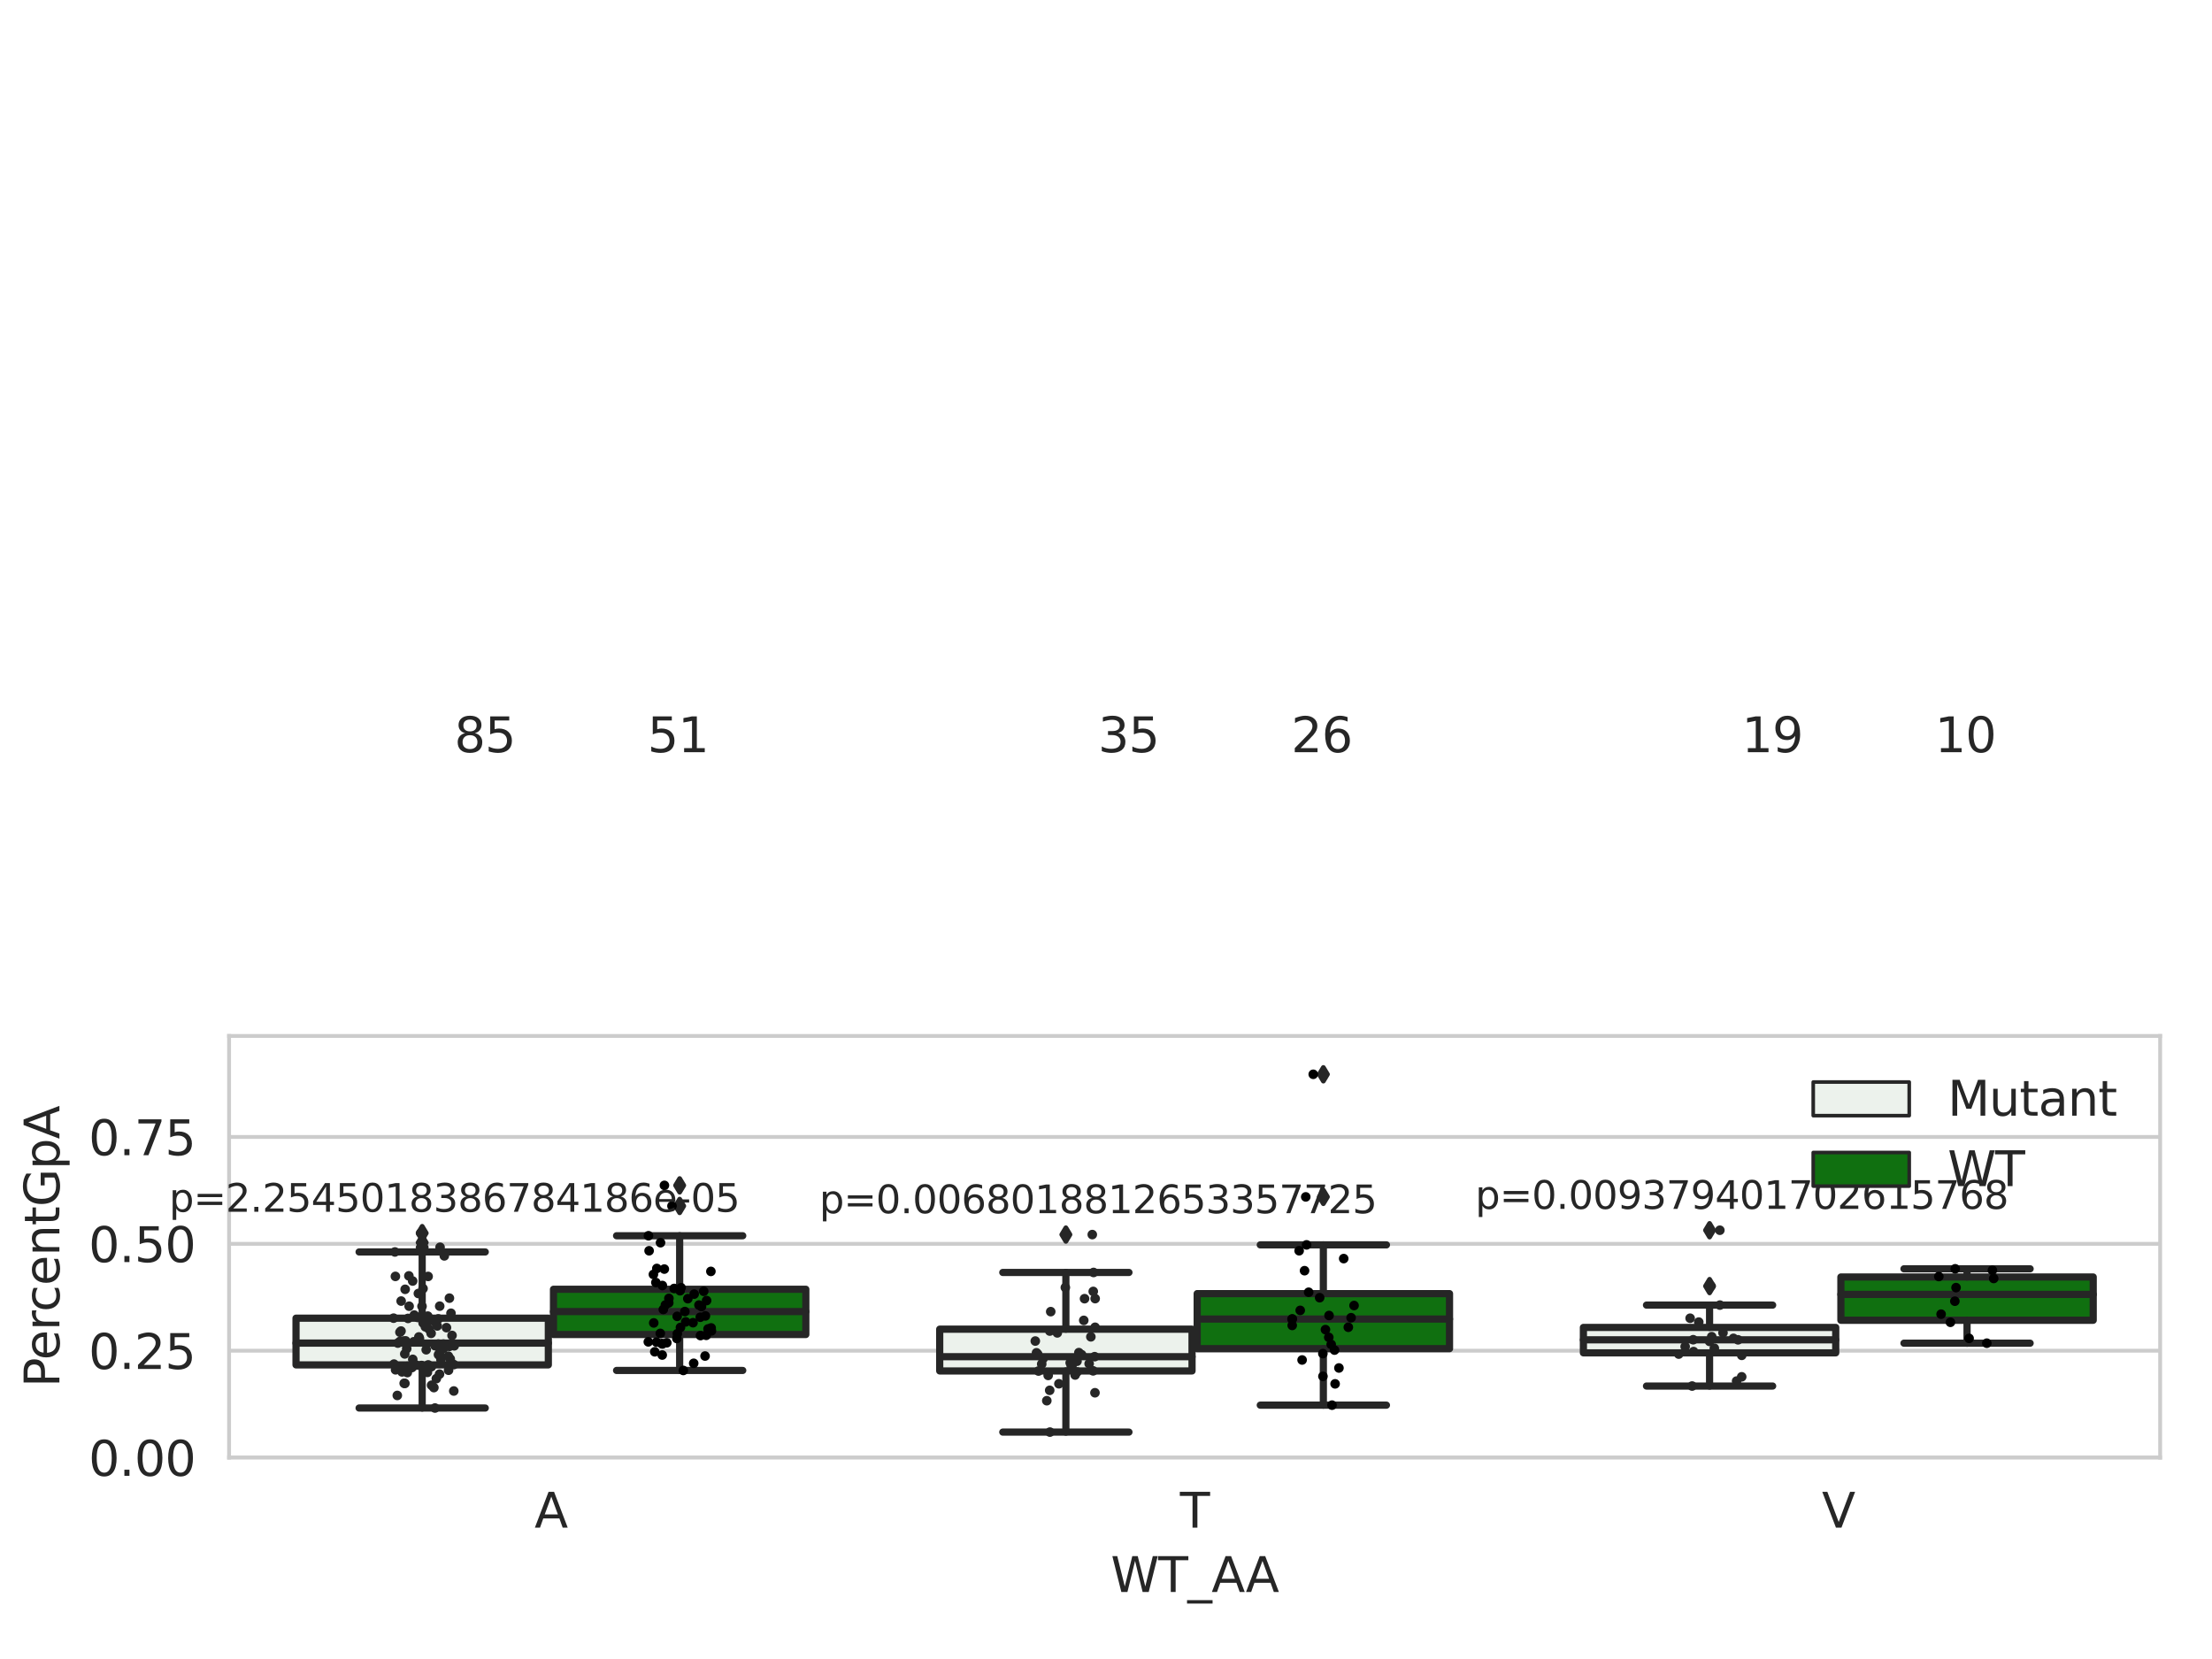 <?xml version="1.0" encoding="utf-8" standalone="no"?>
<!DOCTYPE svg PUBLIC "-//W3C//DTD SVG 1.1//EN"
  "http://www.w3.org/Graphics/SVG/1.1/DTD/svg11.dtd">
<svg xmlns:xlink="http://www.w3.org/1999/xlink" width="460.8pt" height="345.6pt" viewBox="0 0 460.8 345.6" xmlns="http://www.w3.org/2000/svg" version="1.1">
 <defs>
  <style type="text/css">*{stroke-linejoin: round; stroke-linecap: butt}</style>
 </defs>
 <g id="figure_1">
  <g id="patch_1">
   <path d="M 0 345.6 
L 460.8 345.6 
L 460.8 0 
L 0 0 
z
" style="fill: #ffffff"/>
  </g>
  <g id="axes_1">
   <g id="patch_2">
    <path d="M 47.72 303.64 
L 450 303.64 
L 450 215.812 
L 47.72 215.812 
z
" style="fill: #ffffff"/>
   </g>
   <g id="matplotlib.axis_1">
    <g id="xtick_1">
     <g id="text_1">
      <!-- A -->
      <g style="fill: #262626" transform="translate(111.346 318.238)scale(0.1 -0.1)">
       <defs>
        <path id="DejaVuSans-41" d="M 2188 4044 
L 1331 1722 
L 3047 1722 
L 2188 4044 
z
M 1831 4666 
L 2547 4666 
L 4325 0 
L 3669 0 
L 3244 1197 
L 1141 1197 
L 716 0 
L 50 0 
L 1831 4666 
z
" transform="scale(0.016)"/>
       </defs>
       <use xlink:href="#DejaVuSans-41"/>
      </g>
     </g>
    </g>
    <g id="xtick_2">
     <g id="text_2">
      <!-- T -->
      <g style="fill: #262626" transform="translate(245.806 318.238)scale(0.1 -0.1)">
       <defs>
        <path id="DejaVuSans-54" d="M -19 4666 
L 3928 4666 
L 3928 4134 
L 2272 4134 
L 2272 0 
L 1638 0 
L 1638 4134 
L -19 4134 
L -19 4666 
z
" transform="scale(0.016)"/>
       </defs>
       <use xlink:href="#DejaVuSans-54"/>
      </g>
     </g>
    </g>
    <g id="xtick_3">
     <g id="text_3">
      <!-- V -->
      <g style="fill: #262626" transform="translate(379.533 318.238)scale(0.1 -0.1)">
       <defs>
        <path id="DejaVuSans-56" d="M 1831 0 
L 50 4666 
L 709 4666 
L 2188 738 
L 3669 4666 
L 4325 4666 
L 2547 0 
L 1831 0 
z
" transform="scale(0.016)"/>
       </defs>
       <use xlink:href="#DejaVuSans-56"/>
      </g>
     </g>
    </g>
    <g id="text_4">
     <!-- WT_AA -->
     <g style="fill: #262626" transform="translate(231.384 331.638)scale(0.1 -0.1)">
      <defs>
       <path id="DejaVuSans-57" d="M 213 4666 
L 850 4666 
L 1831 722 
L 2809 4666 
L 3519 4666 
L 4500 722 
L 5478 4666 
L 6119 4666 
L 4947 0 
L 4153 0 
L 3169 4050 
L 2175 0 
L 1381 0 
L 213 4666 
z
" transform="scale(0.016)"/>
       <path id="DejaVuSans-5f" d="M 3263 -1063 
L 3263 -1509 
L -63 -1509 
L -63 -1063 
L 3263 -1063 
z
" transform="scale(0.016)"/>
      </defs>
      <use xlink:href="#DejaVuSans-57"/>
      <use xlink:href="#DejaVuSans-54" x="98.877"/>
      <use xlink:href="#DejaVuSans-5f" x="159.961"/>
      <use xlink:href="#DejaVuSans-41" x="209.961"/>
      <use xlink:href="#DejaVuSans-41" x="281.119"/>
     </g>
    </g>
   </g>
   <g id="matplotlib.axis_2">
    <g id="ytick_1">
     <g id="line2d_1">
      <path d="M 47.72 303.64 
L 450 303.64 
" clip-path="url(#p0690c9fc0b)" style="fill: none; stroke: #cccccc; stroke-width: 0.8; stroke-linecap: round"/>
     </g>
     <g id="text_5">
      <!-- 0.00 -->
      <g style="fill: #262626" transform="translate(18.454 307.439)scale(0.1 -0.1)">
       <defs>
        <path id="DejaVuSans-30" d="M 2034 4250 
Q 1547 4250 1301 3770 
Q 1056 3291 1056 2328 
Q 1056 1369 1301 889 
Q 1547 409 2034 409 
Q 2525 409 2770 889 
Q 3016 1369 3016 2328 
Q 3016 3291 2770 3770 
Q 2525 4250 2034 4250 
z
M 2034 4750 
Q 2819 4750 3233 4129 
Q 3647 3509 3647 2328 
Q 3647 1150 3233 529 
Q 2819 -91 2034 -91 
Q 1250 -91 836 529 
Q 422 1150 422 2328 
Q 422 3509 836 4129 
Q 1250 4750 2034 4750 
z
" transform="scale(0.016)"/>
        <path id="DejaVuSans-2e" d="M 684 794 
L 1344 794 
L 1344 0 
L 684 0 
L 684 794 
z
" transform="scale(0.016)"/>
       </defs>
       <use xlink:href="#DejaVuSans-30"/>
       <use xlink:href="#DejaVuSans-2e" x="63.623"/>
       <use xlink:href="#DejaVuSans-30" x="95.41"/>
       <use xlink:href="#DejaVuSans-30" x="159.033"/>
      </g>
     </g>
    </g>
    <g id="ytick_2">
     <g id="line2d_2">
      <path d="M 47.72 281.376 
L 450 281.376 
" clip-path="url(#p0690c9fc0b)" style="fill: none; stroke: #cccccc; stroke-width: 0.8; stroke-linecap: round"/>
     </g>
     <g id="text_6">
      <!-- 0.25 -->
      <g style="fill: #262626" transform="translate(18.454 285.176)scale(0.1 -0.1)">
       <defs>
        <path id="DejaVuSans-32" d="M 1228 531 
L 3431 531 
L 3431 0 
L 469 0 
L 469 531 
Q 828 903 1448 1529 
Q 2069 2156 2228 2338 
Q 2531 2678 2651 2914 
Q 2772 3150 2772 3378 
Q 2772 3750 2511 3984 
Q 2250 4219 1831 4219 
Q 1534 4219 1204 4116 
Q 875 4013 500 3803 
L 500 4441 
Q 881 4594 1212 4672 
Q 1544 4750 1819 4750 
Q 2544 4750 2975 4387 
Q 3406 4025 3406 3419 
Q 3406 3131 3298 2873 
Q 3191 2616 2906 2266 
Q 2828 2175 2409 1742 
Q 1991 1309 1228 531 
z
" transform="scale(0.016)"/>
        <path id="DejaVuSans-35" d="M 691 4666 
L 3169 4666 
L 3169 4134 
L 1269 4134 
L 1269 2991 
Q 1406 3038 1543 3061 
Q 1681 3084 1819 3084 
Q 2600 3084 3056 2656 
Q 3513 2228 3513 1497 
Q 3513 744 3044 326 
Q 2575 -91 1722 -91 
Q 1428 -91 1123 -41 
Q 819 9 494 109 
L 494 744 
Q 775 591 1075 516 
Q 1375 441 1709 441 
Q 2250 441 2565 725 
Q 2881 1009 2881 1497 
Q 2881 1984 2565 2268 
Q 2250 2553 1709 2553 
Q 1456 2553 1204 2497 
Q 953 2441 691 2322 
L 691 4666 
z
" transform="scale(0.016)"/>
       </defs>
       <use xlink:href="#DejaVuSans-30"/>
       <use xlink:href="#DejaVuSans-2e" x="63.623"/>
       <use xlink:href="#DejaVuSans-32" x="95.41"/>
       <use xlink:href="#DejaVuSans-35" x="159.033"/>
      </g>
     </g>
    </g>
    <g id="ytick_3">
     <g id="line2d_3">
      <path d="M 47.72 259.113 
L 450 259.113 
" clip-path="url(#p0690c9fc0b)" style="fill: none; stroke: #cccccc; stroke-width: 0.8; stroke-linecap: round"/>
     </g>
     <g id="text_7">
      <!-- 0.50 -->
      <g style="fill: #262626" transform="translate(18.454 262.912)scale(0.1 -0.1)">
       <use xlink:href="#DejaVuSans-30"/>
       <use xlink:href="#DejaVuSans-2e" x="63.623"/>
       <use xlink:href="#DejaVuSans-35" x="95.41"/>
       <use xlink:href="#DejaVuSans-30" x="159.033"/>
      </g>
     </g>
    </g>
    <g id="ytick_4">
     <g id="line2d_4">
      <path d="M 47.72 236.849 
L 450 236.849 
" clip-path="url(#p0690c9fc0b)" style="fill: none; stroke: #cccccc; stroke-width: 0.8; stroke-linecap: round"/>
     </g>
     <g id="text_8">
      <!-- 0.75 -->
      <g style="fill: #262626" transform="translate(18.454 240.648)scale(0.1 -0.1)">
       <defs>
        <path id="DejaVuSans-37" d="M 525 4666 
L 3525 4666 
L 3525 4397 
L 1831 0 
L 1172 0 
L 2766 4134 
L 525 4134 
L 525 4666 
z
" transform="scale(0.016)"/>
       </defs>
       <use xlink:href="#DejaVuSans-30"/>
       <use xlink:href="#DejaVuSans-2e" x="63.623"/>
       <use xlink:href="#DejaVuSans-37" x="95.41"/>
       <use xlink:href="#DejaVuSans-35" x="159.033"/>
      </g>
     </g>
    </g>
    <g id="text_9">
     <!-- PercentGpA -->
     <g style="fill: #262626" transform="translate(12.375 289.002)rotate(-90)scale(0.1 -0.1)">
      <defs>
       <path id="DejaVuSans-50" d="M 1259 4147 
L 1259 2394 
L 2053 2394 
Q 2494 2394 2734 2622 
Q 2975 2850 2975 3272 
Q 2975 3691 2734 3919 
Q 2494 4147 2053 4147 
L 1259 4147 
z
M 628 4666 
L 2053 4666 
Q 2838 4666 3239 4311 
Q 3641 3956 3641 3272 
Q 3641 2581 3239 2228 
Q 2838 1875 2053 1875 
L 1259 1875 
L 1259 0 
L 628 0 
L 628 4666 
z
" transform="scale(0.016)"/>
       <path id="DejaVuSans-65" d="M 3597 1894 
L 3597 1613 
L 953 1613 
Q 991 1019 1311 708 
Q 1631 397 2203 397 
Q 2534 397 2845 478 
Q 3156 559 3463 722 
L 3463 178 
Q 3153 47 2828 -22 
Q 2503 -91 2169 -91 
Q 1331 -91 842 396 
Q 353 884 353 1716 
Q 353 2575 817 3079 
Q 1281 3584 2069 3584 
Q 2775 3584 3186 3129 
Q 3597 2675 3597 1894 
z
M 3022 2063 
Q 3016 2534 2758 2815 
Q 2500 3097 2075 3097 
Q 1594 3097 1305 2825 
Q 1016 2553 972 2059 
L 3022 2063 
z
" transform="scale(0.016)"/>
       <path id="DejaVuSans-72" d="M 2631 2963 
Q 2534 3019 2420 3045 
Q 2306 3072 2169 3072 
Q 1681 3072 1420 2755 
Q 1159 2438 1159 1844 
L 1159 0 
L 581 0 
L 581 3500 
L 1159 3500 
L 1159 2956 
Q 1341 3275 1631 3429 
Q 1922 3584 2338 3584 
Q 2397 3584 2469 3576 
Q 2541 3569 2628 3553 
L 2631 2963 
z
" transform="scale(0.016)"/>
       <path id="DejaVuSans-63" d="M 3122 3366 
L 3122 2828 
Q 2878 2963 2633 3030 
Q 2388 3097 2138 3097 
Q 1578 3097 1268 2742 
Q 959 2388 959 1747 
Q 959 1106 1268 751 
Q 1578 397 2138 397 
Q 2388 397 2633 464 
Q 2878 531 3122 666 
L 3122 134 
Q 2881 22 2623 -34 
Q 2366 -91 2075 -91 
Q 1284 -91 818 406 
Q 353 903 353 1747 
Q 353 2603 823 3093 
Q 1294 3584 2113 3584 
Q 2378 3584 2631 3529 
Q 2884 3475 3122 3366 
z
" transform="scale(0.016)"/>
       <path id="DejaVuSans-6e" d="M 3513 2113 
L 3513 0 
L 2938 0 
L 2938 2094 
Q 2938 2591 2744 2837 
Q 2550 3084 2163 3084 
Q 1697 3084 1428 2787 
Q 1159 2491 1159 1978 
L 1159 0 
L 581 0 
L 581 3500 
L 1159 3500 
L 1159 2956 
Q 1366 3272 1645 3428 
Q 1925 3584 2291 3584 
Q 2894 3584 3203 3211 
Q 3513 2838 3513 2113 
z
" transform="scale(0.016)"/>
       <path id="DejaVuSans-74" d="M 1172 4494 
L 1172 3500 
L 2356 3500 
L 2356 3053 
L 1172 3053 
L 1172 1153 
Q 1172 725 1289 603 
Q 1406 481 1766 481 
L 2356 481 
L 2356 0 
L 1766 0 
Q 1100 0 847 248 
Q 594 497 594 1153 
L 594 3053 
L 172 3053 
L 172 3500 
L 594 3500 
L 594 4494 
L 1172 4494 
z
" transform="scale(0.016)"/>
       <path id="DejaVuSans-47" d="M 3809 666 
L 3809 1919 
L 2778 1919 
L 2778 2438 
L 4434 2438 
L 4434 434 
Q 4069 175 3628 42 
Q 3188 -91 2688 -91 
Q 1594 -91 976 548 
Q 359 1188 359 2328 
Q 359 3472 976 4111 
Q 1594 4750 2688 4750 
Q 3144 4750 3555 4637 
Q 3966 4525 4313 4306 
L 4313 3634 
Q 3963 3931 3569 4081 
Q 3175 4231 2741 4231 
Q 1884 4231 1454 3753 
Q 1025 3275 1025 2328 
Q 1025 1384 1454 906 
Q 1884 428 2741 428 
Q 3075 428 3337 486 
Q 3600 544 3809 666 
z
" transform="scale(0.016)"/>
       <path id="DejaVuSans-70" d="M 1159 525 
L 1159 -1331 
L 581 -1331 
L 581 3500 
L 1159 3500 
L 1159 2969 
Q 1341 3281 1617 3432 
Q 1894 3584 2278 3584 
Q 2916 3584 3314 3078 
Q 3713 2572 3713 1747 
Q 3713 922 3314 415 
Q 2916 -91 2278 -91 
Q 1894 -91 1617 61 
Q 1341 213 1159 525 
z
M 3116 1747 
Q 3116 2381 2855 2742 
Q 2594 3103 2138 3103 
Q 1681 3103 1420 2742 
Q 1159 2381 1159 1747 
Q 1159 1113 1420 752 
Q 1681 391 2138 391 
Q 2594 391 2855 752 
Q 3116 1113 3116 1747 
z
" transform="scale(0.016)"/>
      </defs>
      <use xlink:href="#DejaVuSans-50"/>
      <use xlink:href="#DejaVuSans-65" x="56.678"/>
      <use xlink:href="#DejaVuSans-72" x="118.201"/>
      <use xlink:href="#DejaVuSans-63" x="157.064"/>
      <use xlink:href="#DejaVuSans-65" x="212.045"/>
      <use xlink:href="#DejaVuSans-6e" x="273.568"/>
      <use xlink:href="#DejaVuSans-74" x="336.947"/>
      <use xlink:href="#DejaVuSans-47" x="376.156"/>
      <use xlink:href="#DejaVuSans-70" x="453.646"/>
      <use xlink:href="#DejaVuSans-41" x="517.123"/>
     </g>
    </g>
   </g>
   <g id="patch_3">
    <path d="M 61.666 284.33 
L 114.23 284.33 
L 114.23 274.599 
L 61.666 274.599 
L 61.666 284.33 
z
" clip-path="url(#p0690c9fc0b)" style="fill: #ecf2ec; stroke: #262626; stroke-width: 1.5; stroke-linejoin: miter"/>
   </g>
   <g id="patch_4">
    <path d="M 115.303 278.003 
L 167.868 278.003 
L 167.868 268.577 
L 115.303 268.577 
L 115.303 278.003 
z
" clip-path="url(#p0690c9fc0b)" style="fill: #107010; stroke: #262626; stroke-width: 1.5; stroke-linejoin: miter"/>
   </g>
   <g id="patch_5">
    <path d="M 195.759 285.593 
L 248.324 285.593 
L 248.324 276.891 
L 195.759 276.891 
L 195.759 285.593 
z
" clip-path="url(#p0690c9fc0b)" style="fill: #ecf2ec; stroke: #262626; stroke-width: 1.5; stroke-linejoin: miter"/>
   </g>
   <g id="patch_6">
    <path d="M 249.396 280.954 
L 301.961 280.954 
L 301.961 269.483 
L 249.396 269.483 
L 249.396 280.954 
z
" clip-path="url(#p0690c9fc0b)" style="fill: #107010; stroke: #262626; stroke-width: 1.5; stroke-linejoin: miter"/>
   </g>
   <g id="patch_7">
    <path d="M 329.852 281.82 
L 382.417 281.82 
L 382.417 276.528 
L 329.852 276.528 
L 329.852 281.82 
z
" clip-path="url(#p0690c9fc0b)" style="fill: #ecf2ec; stroke: #262626; stroke-width: 1.5; stroke-linejoin: miter"/>
   </g>
   <g id="patch_8">
    <path d="M 383.49 275.036 
L 436.054 275.036 
L 436.054 266.023 
L 383.49 266.023 
L 383.49 275.036 
z
" clip-path="url(#p0690c9fc0b)" style="fill: #107010; stroke: #262626; stroke-width: 1.5; stroke-linejoin: miter"/>
   </g>
   <g id="patch_9">
    <path d="M 114.767 303.64 
L 114.767 303.64 
L 114.767 303.64 
L 114.767 303.64 
z
" clip-path="url(#p0690c9fc0b)" style="fill: #ecf2ec; stroke: #262626; stroke-width: 0.75; stroke-linejoin: miter"/>
   </g>
   <g id="patch_10">
    <path d="M 114.767 303.64 
L 114.767 303.64 
L 114.767 303.64 
L 114.767 303.64 
z
" clip-path="url(#p0690c9fc0b)" style="fill: #107010; stroke: #262626; stroke-width: 0.75; stroke-linejoin: miter"/>
   </g>
   <g id="PathCollection_1"/>
   <g id="PathCollection_2"/>
   <g id="line2d_5">
    <path d="M 87.948 284.33 
L 87.948 293.317 
" clip-path="url(#p0690c9fc0b)" style="fill: none; stroke: #262626; stroke-width: 1.5; stroke-linecap: round"/>
   </g>
   <g id="line2d_6">
    <path d="M 87.948 274.599 
L 87.948 260.804 
" clip-path="url(#p0690c9fc0b)" style="fill: none; stroke: #262626; stroke-width: 1.5; stroke-linecap: round"/>
   </g>
   <g id="line2d_7">
    <path d="M 74.807 293.317 
L 101.089 293.317 
" clip-path="url(#p0690c9fc0b)" style="fill: none; stroke: #262626; stroke-width: 1.5; stroke-linecap: round"/>
   </g>
   <g id="line2d_8">
    <path d="M 74.807 260.804 
L 101.089 260.804 
" clip-path="url(#p0690c9fc0b)" style="fill: none; stroke: #262626; stroke-width: 1.5; stroke-linecap: round"/>
   </g>
   <g id="line2d_9">
    <defs>
     <path id="mb9e0b4c06d" d="M -0 1.414 
L 0.849 0 
L 0 -1.414 
L -0.849 -0 
z
" style="stroke: #262626; stroke-linejoin: miter"/>
    </defs>
    <g clip-path="url(#p0690c9fc0b)">
     <use xlink:href="#mb9e0b4c06d" x="87.948" y="256.881" style="fill: #262626; stroke: #262626; stroke-linejoin: miter"/>
     <use xlink:href="#mb9e0b4c06d" x="87.948" y="259.826" style="fill: #262626; stroke: #262626; stroke-linejoin: miter"/>
     <use xlink:href="#mb9e0b4c06d" x="87.948" y="258.857" style="fill: #262626; stroke: #262626; stroke-linejoin: miter"/>
    </g>
   </g>
   <g id="line2d_10">
    <path d="M 141.585 278.003 
L 141.585 285.49 
" clip-path="url(#p0690c9fc0b)" style="fill: none; stroke: #262626; stroke-width: 1.5; stroke-linecap: round"/>
   </g>
   <g id="line2d_11">
    <path d="M 141.585 268.577 
L 141.585 257.429 
" clip-path="url(#p0690c9fc0b)" style="fill: none; stroke: #262626; stroke-width: 1.5; stroke-linecap: round"/>
   </g>
   <g id="line2d_12">
    <path d="M 128.444 285.49 
L 154.726 285.49 
" clip-path="url(#p0690c9fc0b)" style="fill: none; stroke: #262626; stroke-width: 1.5; stroke-linecap: round"/>
   </g>
   <g id="line2d_13">
    <path d="M 128.444 257.429 
L 154.726 257.429 
" clip-path="url(#p0690c9fc0b)" style="fill: none; stroke: #262626; stroke-width: 1.5; stroke-linecap: round"/>
   </g>
   <g id="line2d_14">
    <g clip-path="url(#p0690c9fc0b)">
     <use xlink:href="#mb9e0b4c06d" x="141.585" y="251.226" style="fill: #262626; stroke: #262626; stroke-linejoin: miter"/>
     <use xlink:href="#mb9e0b4c06d" x="141.585" y="246.935" style="fill: #262626; stroke: #262626; stroke-linejoin: miter"/>
    </g>
   </g>
   <g id="line2d_15">
    <path d="M 222.041 285.593 
L 222.041 298.332 
" clip-path="url(#p0690c9fc0b)" style="fill: none; stroke: #262626; stroke-width: 1.5; stroke-linecap: round"/>
   </g>
   <g id="line2d_16">
    <path d="M 222.041 276.891 
L 222.041 265.075 
" clip-path="url(#p0690c9fc0b)" style="fill: none; stroke: #262626; stroke-width: 1.5; stroke-linecap: round"/>
   </g>
   <g id="line2d_17">
    <path d="M 208.9 298.332 
L 235.182 298.332 
" clip-path="url(#p0690c9fc0b)" style="fill: none; stroke: #262626; stroke-width: 1.5; stroke-linecap: round"/>
   </g>
   <g id="line2d_18">
    <path d="M 208.9 265.075 
L 235.182 265.075 
" clip-path="url(#p0690c9fc0b)" style="fill: none; stroke: #262626; stroke-width: 1.5; stroke-linecap: round"/>
   </g>
   <g id="line2d_19">
    <g clip-path="url(#p0690c9fc0b)">
     <use xlink:href="#mb9e0b4c06d" x="222.041" y="257.185" style="fill: #262626; stroke: #262626; stroke-linejoin: miter"/>
    </g>
   </g>
   <g id="line2d_20">
    <path d="M 275.679 280.954 
L 275.679 292.719 
" clip-path="url(#p0690c9fc0b)" style="fill: none; stroke: #262626; stroke-width: 1.5; stroke-linecap: round"/>
   </g>
   <g id="line2d_21">
    <path d="M 275.679 269.483 
L 275.679 259.33 
" clip-path="url(#p0690c9fc0b)" style="fill: none; stroke: #262626; stroke-width: 1.5; stroke-linecap: round"/>
   </g>
   <g id="line2d_22">
    <path d="M 262.538 292.719 
L 288.82 292.719 
" clip-path="url(#p0690c9fc0b)" style="fill: none; stroke: #262626; stroke-width: 1.5; stroke-linecap: round"/>
   </g>
   <g id="line2d_23">
    <path d="M 262.538 259.33 
L 288.82 259.33 
" clip-path="url(#p0690c9fc0b)" style="fill: none; stroke: #262626; stroke-width: 1.5; stroke-linecap: round"/>
   </g>
   <g id="line2d_24">
    <g clip-path="url(#p0690c9fc0b)">
     <use xlink:href="#mb9e0b4c06d" x="275.679" y="223.796" style="fill: #262626; stroke: #262626; stroke-linejoin: miter"/>
     <use xlink:href="#mb9e0b4c06d" x="275.679" y="249.334" style="fill: #262626; stroke: #262626; stroke-linejoin: miter"/>
    </g>
   </g>
   <g id="line2d_25">
    <path d="M 356.135 281.82 
L 356.135 288.738 
" clip-path="url(#p0690c9fc0b)" style="fill: none; stroke: #262626; stroke-width: 1.5; stroke-linecap: round"/>
   </g>
   <g id="line2d_26">
    <path d="M 356.135 276.528 
L 356.135 271.876 
" clip-path="url(#p0690c9fc0b)" style="fill: none; stroke: #262626; stroke-width: 1.5; stroke-linecap: round"/>
   </g>
   <g id="line2d_27">
    <path d="M 342.994 288.738 
L 369.276 288.738 
" clip-path="url(#p0690c9fc0b)" style="fill: none; stroke: #262626; stroke-width: 1.5; stroke-linecap: round"/>
   </g>
   <g id="line2d_28">
    <path d="M 342.994 271.876 
L 369.276 271.876 
" clip-path="url(#p0690c9fc0b)" style="fill: none; stroke: #262626; stroke-width: 1.5; stroke-linecap: round"/>
   </g>
   <g id="line2d_29">
    <g clip-path="url(#p0690c9fc0b)">
     <use xlink:href="#mb9e0b4c06d" x="356.135" y="267.917" style="fill: #262626; stroke: #262626; stroke-linejoin: miter"/>
     <use xlink:href="#mb9e0b4c06d" x="356.135" y="256.28" style="fill: #262626; stroke: #262626; stroke-linejoin: miter"/>
    </g>
   </g>
   <g id="line2d_30">
    <path d="M 409.772 275.036 
L 409.772 279.809 
" clip-path="url(#p0690c9fc0b)" style="fill: none; stroke: #262626; stroke-width: 1.5; stroke-linecap: round"/>
   </g>
   <g id="line2d_31">
    <path d="M 409.772 266.023 
L 409.772 264.318 
" clip-path="url(#p0690c9fc0b)" style="fill: none; stroke: #262626; stroke-width: 1.5; stroke-linecap: round"/>
   </g>
   <g id="line2d_32">
    <path d="M 396.631 279.809 
L 422.913 279.809 
" clip-path="url(#p0690c9fc0b)" style="fill: none; stroke: #262626; stroke-width: 1.5; stroke-linecap: round"/>
   </g>
   <g id="line2d_33">
    <path d="M 396.631 264.318 
L 422.913 264.318 
" clip-path="url(#p0690c9fc0b)" style="fill: none; stroke: #262626; stroke-width: 1.5; stroke-linecap: round"/>
   </g>
   <g id="line2d_34"/>
   <g id="line2d_35">
    <path d="M 61.666 279.791 
L 114.23 279.791 
" clip-path="url(#p0690c9fc0b)" style="fill: none; stroke: #262626; stroke-width: 1.5; stroke-linecap: round"/>
   </g>
   <g id="line2d_36">
    <path d="M 115.303 273.22 
L 167.868 273.22 
" clip-path="url(#p0690c9fc0b)" style="fill: none; stroke: #262626; stroke-width: 1.5; stroke-linecap: round"/>
   </g>
   <g id="line2d_37">
    <path d="M 195.759 282.619 
L 248.324 282.619 
" clip-path="url(#p0690c9fc0b)" style="fill: none; stroke: #262626; stroke-width: 1.5; stroke-linecap: round"/>
   </g>
   <g id="line2d_38">
    <path d="M 249.396 274.783 
L 301.961 274.783 
" clip-path="url(#p0690c9fc0b)" style="fill: none; stroke: #262626; stroke-width: 1.5; stroke-linecap: round"/>
   </g>
   <g id="line2d_39">
    <path d="M 329.852 279.111 
L 382.417 279.111 
" clip-path="url(#p0690c9fc0b)" style="fill: none; stroke: #262626; stroke-width: 1.5; stroke-linecap: round"/>
   </g>
   <g id="line2d_40">
    <path d="M 383.49 269.648 
L 436.054 269.648 
" clip-path="url(#p0690c9fc0b)" style="fill: none; stroke: #262626; stroke-width: 1.5; stroke-linecap: round"/>
   </g>
   <g id="patch_11">
    <path d="M 47.72 303.64 
L 47.72 215.812 
" style="fill: none; stroke: #cccccc; stroke-width: 0.8; stroke-linejoin: miter; stroke-linecap: square"/>
   </g>
   <g id="patch_12">
    <path d="M 450 303.64 
L 450 215.812 
" style="fill: none; stroke: #cccccc; stroke-width: 0.8; stroke-linejoin: miter; stroke-linecap: square"/>
   </g>
   <g id="patch_13">
    <path d="M 47.72 303.64 
L 450 303.64 
" style="fill: none; stroke: #cccccc; stroke-width: 0.8; stroke-linejoin: miter; stroke-linecap: square"/>
   </g>
   <g id="patch_14">
    <path d="M 47.72 215.812 
L 450 215.812 
" style="fill: none; stroke: #cccccc; stroke-width: 0.8; stroke-linejoin: miter; stroke-linecap: square"/>
   </g>
   <g id="PathCollection_3">
    <defs>
     <path id="C0_0_6b3028ca15" d="M 0 1 
C 0.265 1 0.52 0.895 0.707 0.707 
C 0.895 0.52 1 0.265 1 -0 
C 1 -0.265 0.895 -0.52 0.707 -0.707 
C 0.52 -0.895 0.265 -1 0 -1 
C -0.265 -1 -0.52 -0.895 -0.707 -0.707 
C -0.895 -0.52 -1 -0.265 -1 0 
C -1 0.265 -0.895 0.52 -0.707 0.707 
C -0.52 0.895 -0.265 1 0 1 
z
"/>
    </defs>
    <g clip-path="url(#p0690c9fc0b)">
     <use xlink:href="#C0_0_6b3028ca15" x="93.624" y="280.474" style="fill: #262626"/>
    </g>
    <g clip-path="url(#p0690c9fc0b)">
     <use xlink:href="#C0_0_6b3028ca15" x="86.299" y="273.953" style="fill: #262626"/>
    </g>
    <g clip-path="url(#p0690c9fc0b)">
     <use xlink:href="#C0_0_6b3028ca15" x="94.538" y="284.267" style="fill: #262626"/>
    </g>
    <g clip-path="url(#p0690c9fc0b)">
     <use xlink:href="#C0_0_6b3028ca15" x="82.076" y="284.165" style="fill: #262626"/>
    </g>
    <g clip-path="url(#p0690c9fc0b)">
     <use xlink:href="#C0_0_6b3028ca15" x="84.321" y="282.047" style="fill: #262626"/>
    </g>
    <g clip-path="url(#p0690c9fc0b)">
     <use xlink:href="#C0_0_6b3028ca15" x="82.267" y="260.804" style="fill: #262626"/>
    </g>
    <g clip-path="url(#p0690c9fc0b)">
     <use xlink:href="#C0_0_6b3028ca15" x="88.787" y="281.178" style="fill: #262626"/>
    </g>
    <g clip-path="url(#p0690c9fc0b)">
     <use xlink:href="#C0_0_6b3028ca15" x="90.385" y="289.061" style="fill: #262626"/>
    </g>
    <g clip-path="url(#p0690c9fc0b)">
     <use xlink:href="#C0_0_6b3028ca15" x="84.351" y="288.191" style="fill: #262626"/>
    </g>
    <g clip-path="url(#p0690c9fc0b)">
     <use xlink:href="#C0_0_6b3028ca15" x="93.918" y="283.776" style="fill: #262626"/>
    </g>
    <g clip-path="url(#p0690c9fc0b)">
     <use xlink:href="#C0_0_6b3028ca15" x="85.966" y="266.861" style="fill: #262626"/>
    </g>
    <g clip-path="url(#p0690c9fc0b)">
     <use xlink:href="#C0_0_6b3028ca15" x="88.999" y="275.446" style="fill: #262626"/>
    </g>
    <g clip-path="url(#p0690c9fc0b)">
     <use xlink:href="#C0_0_6b3028ca15" x="89.364" y="276.873" style="fill: #262626"/>
    </g>
    <g clip-path="url(#p0690c9fc0b)">
     <use xlink:href="#C0_0_6b3028ca15" x="85.002" y="274.65" style="fill: #262626"/>
    </g>
    <g clip-path="url(#p0690c9fc0b)">
     <use xlink:href="#C0_0_6b3028ca15" x="90.626" y="280.337" style="fill: #262626"/>
    </g>
    <g clip-path="url(#p0690c9fc0b)">
     <use xlink:href="#C0_0_6b3028ca15" x="91.561" y="286.257" style="fill: #262626"/>
    </g>
    <g clip-path="url(#p0690c9fc0b)">
     <use xlink:href="#C0_0_6b3028ca15" x="87.382" y="278.829" style="fill: #262626"/>
    </g>
    <g clip-path="url(#p0690c9fc0b)">
     <use xlink:href="#C0_0_6b3028ca15" x="82.765" y="290.694" style="fill: #262626"/>
    </g>
    <g clip-path="url(#p0690c9fc0b)">
     <use xlink:href="#C0_0_6b3028ca15" x="94.625" y="280.358" style="fill: #262626"/>
    </g>
    <g clip-path="url(#p0690c9fc0b)">
     <use xlink:href="#C0_0_6b3028ca15" x="93.622" y="270.426" style="fill: #262626"/>
    </g>
    <g clip-path="url(#p0690c9fc0b)">
     <use xlink:href="#C0_0_6b3028ca15" x="82.875" y="279.791" style="fill: #262626"/>
    </g>
    <g clip-path="url(#p0690c9fc0b)">
     <use xlink:href="#C0_0_6b3028ca15" x="92.379" y="280.918" style="fill: #262626"/>
    </g>
    <g clip-path="url(#p0690c9fc0b)">
     <use xlink:href="#C0_0_6b3028ca15" x="89.184" y="265.904" style="fill: #262626"/>
    </g>
    <g clip-path="url(#p0690c9fc0b)">
     <use xlink:href="#C0_0_6b3028ca15" x="90.896" y="287.201" style="fill: #262626"/>
    </g>
    <g clip-path="url(#p0690c9fc0b)">
     <use xlink:href="#C0_0_6b3028ca15" x="92.379" y="279.999" style="fill: #262626"/>
    </g>
    <g clip-path="url(#p0690c9fc0b)">
     <use xlink:href="#C0_0_6b3028ca15" x="91.74" y="282.61" style="fill: #262626"/>
    </g>
    <g clip-path="url(#p0690c9fc0b)">
     <use xlink:href="#C0_0_6b3028ca15" x="89.205" y="284.33" style="fill: #262626"/>
    </g>
    <g clip-path="url(#p0690c9fc0b)">
     <use xlink:href="#C0_0_6b3028ca15" x="90.616" y="293.317" style="fill: #262626"/>
    </g>
    <g clip-path="url(#p0690c9fc0b)">
     <use xlink:href="#C0_0_6b3028ca15" x="89.909" y="288.566" style="fill: #262626"/>
    </g>
    <g clip-path="url(#p0690c9fc0b)">
     <use xlink:href="#C0_0_6b3028ca15" x="88.144" y="275.608" style="fill: #262626"/>
    </g>
    <g clip-path="url(#p0690c9fc0b)">
     <use xlink:href="#C0_0_6b3028ca15" x="91.088" y="276.219" style="fill: #262626"/>
    </g>
    <g clip-path="url(#p0690c9fc0b)">
     <use xlink:href="#C0_0_6b3028ca15" x="83.539" y="277.281" style="fill: #262626"/>
    </g>
    <g clip-path="url(#p0690c9fc0b)">
     <use xlink:href="#C0_0_6b3028ca15" x="85.814" y="284.89" style="fill: #262626"/>
    </g>
    <g clip-path="url(#p0690c9fc0b)">
     <use xlink:href="#C0_0_6b3028ca15" x="87.642" y="256.881" style="fill: #262626"/>
    </g>
    <g clip-path="url(#p0690c9fc0b)">
     <use xlink:href="#C0_0_6b3028ca15" x="83.745" y="285.79" style="fill: #262626"/>
    </g>
    <g clip-path="url(#p0690c9fc0b)">
     <use xlink:href="#C0_0_6b3028ca15" x="89.12" y="274.17" style="fill: #262626"/>
    </g>
    <g clip-path="url(#p0690c9fc0b)">
     <use xlink:href="#C0_0_6b3028ca15" x="93.006" y="276.575" style="fill: #262626"/>
    </g>
    <g clip-path="url(#p0690c9fc0b)">
     <use xlink:href="#C0_0_6b3028ca15" x="93.443" y="285.443" style="fill: #262626"/>
    </g>
    <g clip-path="url(#p0690c9fc0b)">
     <use xlink:href="#C0_0_6b3028ca15" x="83.567" y="271.037" style="fill: #262626"/>
    </g>
    <g clip-path="url(#p0690c9fc0b)">
     <use xlink:href="#C0_0_6b3028ca15" x="93.406" y="282.512" style="fill: #262626"/>
    </g>
    <g clip-path="url(#p0690c9fc0b)">
     <use xlink:href="#C0_0_6b3028ca15" x="87.913" y="272.126" style="fill: #262626"/>
    </g>
    <g clip-path="url(#p0690c9fc0b)">
     <use xlink:href="#C0_0_6b3028ca15" x="83.226" y="284.824" style="fill: #262626"/>
    </g>
    <g clip-path="url(#p0690c9fc0b)">
     <use xlink:href="#C0_0_6b3028ca15" x="85.986" y="283.182" style="fill: #262626"/>
    </g>
    <g clip-path="url(#p0690c9fc0b)">
     <use xlink:href="#C0_0_6b3028ca15" x="84.509" y="279.331" style="fill: #262626"/>
    </g>
    <g clip-path="url(#p0690c9fc0b)">
     <use xlink:href="#C0_0_6b3028ca15" x="84.852" y="285.934" style="fill: #262626"/>
    </g>
    <g clip-path="url(#p0690c9fc0b)">
     <use xlink:href="#C0_0_6b3028ca15" x="91.675" y="259.826" style="fill: #262626"/>
    </g>
    <g clip-path="url(#p0690c9fc0b)">
     <use xlink:href="#C0_0_6b3028ca15" x="91.345" y="282.205" style="fill: #262626"/>
    </g>
    <g clip-path="url(#p0690c9fc0b)">
     <use xlink:href="#C0_0_6b3028ca15" x="83.322" y="279.447" style="fill: #262626"/>
    </g>
    <g clip-path="url(#p0690c9fc0b)">
     <use xlink:href="#C0_0_6b3028ca15" x="84.401" y="268.587" style="fill: #262626"/>
    </g>
    <g clip-path="url(#p0690c9fc0b)">
     <use xlink:href="#C0_0_6b3028ca15" x="85.176" y="265.789" style="fill: #262626"/>
    </g>
    <g clip-path="url(#p0690c9fc0b)">
     <use xlink:href="#C0_0_6b3028ca15" x="87.733" y="284.595" style="fill: #262626"/>
    </g>
    <g clip-path="url(#p0690c9fc0b)">
     <use xlink:href="#C0_0_6b3028ca15" x="94.532" y="289.771" style="fill: #262626"/>
    </g>
    <g clip-path="url(#p0690c9fc0b)">
     <use xlink:href="#C0_0_6b3028ca15" x="90.593" y="275.328" style="fill: #262626"/>
    </g>
    <g clip-path="url(#p0690c9fc0b)">
     <use xlink:href="#C0_0_6b3028ca15" x="91.31" y="274.741" style="fill: #262626"/>
    </g>
    <g clip-path="url(#p0690c9fc0b)">
     <use xlink:href="#C0_0_6b3028ca15" x="88.126" y="268.432" style="fill: #262626"/>
    </g>
    <g clip-path="url(#p0690c9fc0b)">
     <use xlink:href="#C0_0_6b3028ca15" x="84.835" y="284.632" style="fill: #262626"/>
    </g>
    <g clip-path="url(#p0690c9fc0b)">
     <use xlink:href="#C0_0_6b3028ca15" x="87.019" y="274.449" style="fill: #262626"/>
    </g>
    <g clip-path="url(#p0690c9fc0b)">
     <use xlink:href="#C0_0_6b3028ca15" x="84.052" y="279.374" style="fill: #262626"/>
    </g>
    <g clip-path="url(#p0690c9fc0b)">
     <use xlink:href="#C0_0_6b3028ca15" x="91.601" y="272.097" style="fill: #262626"/>
    </g>
    <g clip-path="url(#p0690c9fc0b)">
     <use xlink:href="#C0_0_6b3028ca15" x="84.199" y="288.165" style="fill: #262626"/>
    </g>
    <g clip-path="url(#p0690c9fc0b)">
     <use xlink:href="#C0_0_6b3028ca15" x="83.314" y="277.521" style="fill: #262626"/>
    </g>
    <g clip-path="url(#p0690c9fc0b)">
     <use xlink:href="#C0_0_6b3028ca15" x="92.56" y="261.622" style="fill: #262626"/>
    </g>
    <g clip-path="url(#p0690c9fc0b)">
     <use xlink:href="#C0_0_6b3028ca15" x="89.812" y="277.764" style="fill: #262626"/>
    </g>
    <g clip-path="url(#p0690c9fc0b)">
     <use xlink:href="#C0_0_6b3028ca15" x="82.404" y="285.357" style="fill: #262626"/>
    </g>
    <g clip-path="url(#p0690c9fc0b)">
     <use xlink:href="#C0_0_6b3028ca15" x="88.038" y="258.857" style="fill: #262626"/>
    </g>
    <g clip-path="url(#p0690c9fc0b)">
     <use xlink:href="#C0_0_6b3028ca15" x="91.307" y="279.994" style="fill: #262626"/>
    </g>
    <g clip-path="url(#p0690c9fc0b)">
     <use xlink:href="#C0_0_6b3028ca15" x="81.99" y="274.599" style="fill: #262626"/>
    </g>
    <g clip-path="url(#p0690c9fc0b)">
     <use xlink:href="#C0_0_6b3028ca15" x="87.257" y="278.51" style="fill: #262626"/>
    </g>
    <g clip-path="url(#p0690c9fc0b)">
     <use xlink:href="#C0_0_6b3028ca15" x="91.623" y="281.733" style="fill: #262626"/>
    </g>
    <g clip-path="url(#p0690c9fc0b)">
     <use xlink:href="#C0_0_6b3028ca15" x="86.182" y="279.514" style="fill: #262626"/>
    </g>
    <g clip-path="url(#p0690c9fc0b)">
     <use xlink:href="#C0_0_6b3028ca15" x="93.948" y="273.575" style="fill: #262626"/>
    </g>
    <g clip-path="url(#p0690c9fc0b)">
     <use xlink:href="#C0_0_6b3028ca15" x="88.616" y="276.402" style="fill: #262626"/>
    </g>
    <g clip-path="url(#p0690c9fc0b)">
     <use xlink:href="#C0_0_6b3028ca15" x="84.669" y="280.038" style="fill: #262626"/>
    </g>
    <g clip-path="url(#p0690c9fc0b)">
     <use xlink:href="#C0_0_6b3028ca15" x="86.676" y="284.374" style="fill: #262626"/>
    </g>
    <g clip-path="url(#p0690c9fc0b)">
     <use xlink:href="#C0_0_6b3028ca15" x="91.862" y="283.272" style="fill: #262626"/>
    </g>
    <g clip-path="url(#p0690c9fc0b)">
     <use xlink:href="#C0_0_6b3028ca15" x="90.632" y="275.339" style="fill: #262626"/>
    </g>
    <g clip-path="url(#p0690c9fc0b)">
     <use xlink:href="#C0_0_6b3028ca15" x="93.792" y="283.086" style="fill: #262626"/>
    </g>
    <g clip-path="url(#p0690c9fc0b)">
     <use xlink:href="#C0_0_6b3028ca15" x="82.369" y="265.894" style="fill: #262626"/>
    </g>
    <g clip-path="url(#p0690c9fc0b)">
     <use xlink:href="#C0_0_6b3028ca15" x="89.868" y="284.705" style="fill: #262626"/>
    </g>
    <g clip-path="url(#p0690c9fc0b)">
     <use xlink:href="#C0_0_6b3028ca15" x="94.167" y="278.197" style="fill: #262626"/>
    </g>
    <g clip-path="url(#p0690c9fc0b)">
     <use xlink:href="#C0_0_6b3028ca15" x="84.726" y="280.952" style="fill: #262626"/>
    </g>
    <g clip-path="url(#p0690c9fc0b)">
     <use xlink:href="#C0_0_6b3028ca15" x="87.797" y="284.458" style="fill: #262626"/>
    </g>
    <g clip-path="url(#p0690c9fc0b)">
     <use xlink:href="#C0_0_6b3028ca15" x="85.229" y="272.108" style="fill: #262626"/>
    </g>
    <g clip-path="url(#p0690c9fc0b)">
     <use xlink:href="#C0_0_6b3028ca15" x="87.156" y="269.461" style="fill: #262626"/>
    </g>
    <g clip-path="url(#p0690c9fc0b)">
     <use xlink:href="#C0_0_6b3028ca15" x="89.043" y="285.894" style="fill: #262626"/>
    </g>
   </g>
   <g id="PathCollection_4">
    <defs>
     <path id="C1_0_122cb004c6" d="M 0 1 
C 0.265 1 0.52 0.895 0.707 0.707 
C 0.895 0.52 1 0.265 1 -0 
C 1 -0.265 0.895 -0.52 0.707 -0.707 
C 0.52 -0.895 0.265 -1 0 -1 
C -0.265 -1 -0.52 -0.895 -0.707 -0.707 
C -0.895 -0.52 -1 -0.265 -1 0 
C -1 0.265 -0.895 0.52 -0.707 0.707 
C -0.52 0.895 -0.265 1 0 1 
z
"/>
    </defs>
    <g clip-path="url(#p0690c9fc0b)">
     <use xlink:href="#C1_0_122cb004c6" x="139.985" y="251.226"/>
    </g>
    <g clip-path="url(#p0690c9fc0b)">
     <use xlink:href="#C1_0_122cb004c6" x="138.39" y="264.372"/>
    </g>
    <g clip-path="url(#p0690c9fc0b)">
     <use xlink:href="#C1_0_122cb004c6" x="137.598" y="258.876"/>
    </g>
    <g clip-path="url(#p0690c9fc0b)">
     <use xlink:href="#C1_0_122cb004c6" x="146.136" y="272.179"/>
    </g>
    <g clip-path="url(#p0690c9fc0b)">
     <use xlink:href="#C1_0_122cb004c6" x="148.091" y="264.855"/>
    </g>
    <g clip-path="url(#p0690c9fc0b)">
     <use xlink:href="#C1_0_122cb004c6" x="142.847" y="275.37"/>
    </g>
    <g clip-path="url(#p0690c9fc0b)">
     <use xlink:href="#C1_0_122cb004c6" x="137.953" y="282.278"/>
    </g>
    <g clip-path="url(#p0690c9fc0b)">
     <use xlink:href="#C1_0_122cb004c6" x="142.349" y="285.49"/>
    </g>
    <g clip-path="url(#p0690c9fc0b)">
     <use xlink:href="#C1_0_122cb004c6" x="135.221" y="260.557"/>
    </g>
    <g clip-path="url(#p0690c9fc0b)">
     <use xlink:href="#C1_0_122cb004c6" x="137.982" y="267.793"/>
    </g>
    <g clip-path="url(#p0690c9fc0b)">
     <use xlink:href="#C1_0_122cb004c6" x="144.509" y="283.999"/>
    </g>
    <g clip-path="url(#p0690c9fc0b)">
     <use xlink:href="#C1_0_122cb004c6" x="146.594" y="269.001"/>
    </g>
    <g clip-path="url(#p0690c9fc0b)">
     <use xlink:href="#C1_0_122cb004c6" x="135.056" y="279.533"/>
    </g>
    <g clip-path="url(#p0690c9fc0b)">
     <use xlink:href="#C1_0_122cb004c6" x="138.181" y="272.788"/>
    </g>
    <g clip-path="url(#p0690c9fc0b)">
     <use xlink:href="#C1_0_122cb004c6" x="139.313" y="271.407"/>
    </g>
    <g clip-path="url(#p0690c9fc0b)">
     <use xlink:href="#C1_0_122cb004c6" x="145.608" y="271.866"/>
    </g>
    <g clip-path="url(#p0690c9fc0b)">
     <use xlink:href="#C1_0_122cb004c6" x="138.411" y="246.935"/>
    </g>
    <g clip-path="url(#p0690c9fc0b)">
     <use xlink:href="#C1_0_122cb004c6" x="146.954" y="274.129"/>
    </g>
    <g clip-path="url(#p0690c9fc0b)">
     <use xlink:href="#C1_0_122cb004c6" x="137.858" y="279.889"/>
    </g>
    <g clip-path="url(#p0690c9fc0b)">
     <use xlink:href="#C1_0_122cb004c6" x="141.101" y="277.836"/>
    </g>
    <g clip-path="url(#p0690c9fc0b)">
     <use xlink:href="#C1_0_122cb004c6" x="137.997" y="279.966"/>
    </g>
    <g clip-path="url(#p0690c9fc0b)">
     <use xlink:href="#C1_0_122cb004c6" x="137.553" y="277.77"/>
    </g>
    <g clip-path="url(#p0690c9fc0b)">
     <use xlink:href="#C1_0_122cb004c6" x="148.207" y="277.251"/>
    </g>
    <g clip-path="url(#p0690c9fc0b)">
     <use xlink:href="#C1_0_122cb004c6" x="147.126" y="278.17"/>
    </g>
    <g clip-path="url(#p0690c9fc0b)">
     <use xlink:href="#C1_0_122cb004c6" x="135.09" y="257.429"/>
    </g>
    <g clip-path="url(#p0690c9fc0b)">
     <use xlink:href="#C1_0_122cb004c6" x="144.609" y="269.589"/>
    </g>
    <g clip-path="url(#p0690c9fc0b)">
     <use xlink:href="#C1_0_122cb004c6" x="141.752" y="276.531"/>
    </g>
    <g clip-path="url(#p0690c9fc0b)">
     <use xlink:href="#C1_0_122cb004c6" x="141.67" y="268.883"/>
    </g>
    <g clip-path="url(#p0690c9fc0b)">
     <use xlink:href="#C1_0_122cb004c6" x="140.442" y="268.412"/>
    </g>
    <g clip-path="url(#p0690c9fc0b)">
     <use xlink:href="#C1_0_122cb004c6" x="138.909" y="279.725"/>
    </g>
    <g clip-path="url(#p0690c9fc0b)">
     <use xlink:href="#C1_0_122cb004c6" x="147.198" y="270.933"/>
    </g>
    <g clip-path="url(#p0690c9fc0b)">
     <use xlink:href="#C1_0_122cb004c6" x="136.63" y="267.173"/>
    </g>
    <g clip-path="url(#p0690c9fc0b)">
     <use xlink:href="#C1_0_122cb004c6" x="136.4" y="281.603"/>
    </g>
    <g clip-path="url(#p0690c9fc0b)">
     <use xlink:href="#C1_0_122cb004c6" x="138.618" y="271.846"/>
    </g>
    <g clip-path="url(#p0690c9fc0b)">
     <use xlink:href="#C1_0_122cb004c6" x="146.877" y="282.485"/>
    </g>
    <g clip-path="url(#p0690c9fc0b)">
     <use xlink:href="#C1_0_122cb004c6" x="142.67" y="273.22"/>
    </g>
    <g clip-path="url(#p0690c9fc0b)">
     <use xlink:href="#C1_0_122cb004c6" x="144.368" y="275.543"/>
    </g>
    <g clip-path="url(#p0690c9fc0b)">
     <use xlink:href="#C1_0_122cb004c6" x="136.117" y="265.486"/>
    </g>
    <g clip-path="url(#p0690c9fc0b)">
     <use xlink:href="#C1_0_122cb004c6" x="148.146" y="276.633"/>
    </g>
    <g clip-path="url(#p0690c9fc0b)">
     <use xlink:href="#C1_0_122cb004c6" x="136.754" y="279.588"/>
    </g>
    <g clip-path="url(#p0690c9fc0b)">
     <use xlink:href="#C1_0_122cb004c6" x="141.886" y="268.254"/>
    </g>
    <g clip-path="url(#p0690c9fc0b)">
     <use xlink:href="#C1_0_122cb004c6" x="141.071" y="274.216"/>
    </g>
    <g clip-path="url(#p0690c9fc0b)">
     <use xlink:href="#C1_0_122cb004c6" x="145.877" y="274.405"/>
    </g>
    <g clip-path="url(#p0690c9fc0b)">
     <use xlink:href="#C1_0_122cb004c6" x="139.344" y="270.475"/>
    </g>
    <g clip-path="url(#p0690c9fc0b)">
     <use xlink:href="#C1_0_122cb004c6" x="136.83" y="264.244"/>
    </g>
    <g clip-path="url(#p0690c9fc0b)">
     <use xlink:href="#C1_0_122cb004c6" x="143.287" y="270.538"/>
    </g>
    <g clip-path="url(#p0690c9fc0b)">
     <use xlink:href="#C1_0_122cb004c6" x="141.655" y="268.741"/>
    </g>
    <g clip-path="url(#p0690c9fc0b)">
     <use xlink:href="#C1_0_122cb004c6" x="145.929" y="278.225"/>
    </g>
    <g clip-path="url(#p0690c9fc0b)">
     <use xlink:href="#C1_0_122cb004c6" x="136.187" y="275.591"/>
    </g>
    <g clip-path="url(#p0690c9fc0b)">
     <use xlink:href="#C1_0_122cb004c6" x="140.996" y="278.834"/>
    </g>
    <g clip-path="url(#p0690c9fc0b)">
     <use xlink:href="#C1_0_122cb004c6" x="147.501" y="276.843"/>
    </g>
   </g>
   <g id="PathCollection_5">
    <defs>
     <path id="C2_0_41f256b2e4" d="M 0 1 
C 0.265 1 0.52 0.895 0.707 0.707 
C 0.895 0.52 1 0.265 1 -0 
C 1 -0.265 0.895 -0.52 0.707 -0.707 
C 0.52 -0.895 0.265 -1 0 -1 
C -0.265 -1 -0.52 -0.895 -0.707 -0.707 
C -0.895 -0.52 -1 -0.265 -1 0 
C -1 0.265 -0.895 0.52 -0.707 0.707 
C -0.52 0.895 -0.265 1 0 1 
z
"/>
    </defs>
    <g clip-path="url(#p0690c9fc0b)">
     <use xlink:href="#C2_0_41f256b2e4" x="216.189" y="282.122" style="fill: #262626"/>
    </g>
    <g clip-path="url(#p0690c9fc0b)">
     <use xlink:href="#C2_0_41f256b2e4" x="227.744" y="269.028" style="fill: #262626"/>
    </g>
    <g clip-path="url(#p0690c9fc0b)">
     <use xlink:href="#C2_0_41f256b2e4" x="223.97" y="286.438" style="fill: #262626"/>
    </g>
    <g clip-path="url(#p0690c9fc0b)">
     <use xlink:href="#C2_0_41f256b2e4" x="218.068" y="291.792" style="fill: #262626"/>
    </g>
    <g clip-path="url(#p0690c9fc0b)">
     <use xlink:href="#C2_0_41f256b2e4" x="223.168" y="284.606" style="fill: #262626"/>
    </g>
    <g clip-path="url(#p0690c9fc0b)">
     <use xlink:href="#C2_0_41f256b2e4" x="226.888" y="284.086" style="fill: #262626"/>
    </g>
    <g clip-path="url(#p0690c9fc0b)">
     <use xlink:href="#C2_0_41f256b2e4" x="218.719" y="298.332" style="fill: #262626"/>
    </g>
    <g clip-path="url(#p0690c9fc0b)">
     <use xlink:href="#C2_0_41f256b2e4" x="216.342" y="285.613" style="fill: #262626"/>
    </g>
    <g clip-path="url(#p0690c9fc0b)">
     <use xlink:href="#C2_0_41f256b2e4" x="220.592" y="288.266" style="fill: #262626"/>
    </g>
    <g clip-path="url(#p0690c9fc0b)">
     <use xlink:href="#C2_0_41f256b2e4" x="215.672" y="279.365" style="fill: #262626"/>
    </g>
    <g clip-path="url(#p0690c9fc0b)">
     <use xlink:href="#C2_0_41f256b2e4" x="217.008" y="284.154" style="fill: #262626"/>
    </g>
    <g clip-path="url(#p0690c9fc0b)">
     <use xlink:href="#C2_0_41f256b2e4" x="218.355" y="286.523" style="fill: #262626"/>
    </g>
    <g clip-path="url(#p0690c9fc0b)">
     <use xlink:href="#C2_0_41f256b2e4" x="224.749" y="281.774" style="fill: #262626"/>
    </g>
    <g clip-path="url(#p0690c9fc0b)">
     <use xlink:href="#C2_0_41f256b2e4" x="228.13" y="276.497" style="fill: #262626"/>
    </g>
    <g clip-path="url(#p0690c9fc0b)">
     <use xlink:href="#C2_0_41f256b2e4" x="225.931" y="270.539" style="fill: #262626"/>
    </g>
    <g clip-path="url(#p0690c9fc0b)">
     <use xlink:href="#C2_0_41f256b2e4" x="218.696" y="277.285" style="fill: #262626"/>
    </g>
    <g clip-path="url(#p0690c9fc0b)">
     <use xlink:href="#C2_0_41f256b2e4" x="225.323" y="282.204" style="fill: #262626"/>
    </g>
    <g clip-path="url(#p0690c9fc0b)">
     <use xlink:href="#C2_0_41f256b2e4" x="227.81" y="265.075" style="fill: #262626"/>
    </g>
    <g clip-path="url(#p0690c9fc0b)">
     <use xlink:href="#C2_0_41f256b2e4" x="227.245" y="278.486" style="fill: #262626"/>
    </g>
    <g clip-path="url(#p0690c9fc0b)">
     <use xlink:href="#C2_0_41f256b2e4" x="218.67" y="289.63" style="fill: #262626"/>
    </g>
    <g clip-path="url(#p0690c9fc0b)">
     <use xlink:href="#C2_0_41f256b2e4" x="218.886" y="273.238" style="fill: #262626"/>
    </g>
    <g clip-path="url(#p0690c9fc0b)">
     <use xlink:href="#C2_0_41f256b2e4" x="228.141" y="270.525" style="fill: #262626"/>
    </g>
    <g clip-path="url(#p0690c9fc0b)">
     <use xlink:href="#C2_0_41f256b2e4" x="225.767" y="275.058" style="fill: #262626"/>
    </g>
    <g clip-path="url(#p0690c9fc0b)">
     <use xlink:href="#C2_0_41f256b2e4" x="215.924" y="281.814" style="fill: #262626"/>
    </g>
    <g clip-path="url(#p0690c9fc0b)">
     <use xlink:href="#C2_0_41f256b2e4" x="224.361" y="283.572" style="fill: #262626"/>
    </g>
    <g clip-path="url(#p0690c9fc0b)">
     <use xlink:href="#C2_0_41f256b2e4" x="224.372" y="285.798" style="fill: #262626"/>
    </g>
    <g clip-path="url(#p0690c9fc0b)">
     <use xlink:href="#C2_0_41f256b2e4" x="217.274" y="283.05" style="fill: #262626"/>
    </g>
    <g clip-path="url(#p0690c9fc0b)">
     <use xlink:href="#C2_0_41f256b2e4" x="227.542" y="257.185" style="fill: #262626"/>
    </g>
    <g clip-path="url(#p0690c9fc0b)">
     <use xlink:href="#C2_0_41f256b2e4" x="228.033" y="282.619" style="fill: #262626"/>
    </g>
    <g clip-path="url(#p0690c9fc0b)">
     <use xlink:href="#C2_0_41f256b2e4" x="223.31" y="284.515" style="fill: #262626"/>
    </g>
    <g clip-path="url(#p0690c9fc0b)">
     <use xlink:href="#C2_0_41f256b2e4" x="221.933" y="268.207" style="fill: #262626"/>
    </g>
    <g clip-path="url(#p0690c9fc0b)">
     <use xlink:href="#C2_0_41f256b2e4" x="228.101" y="290.137" style="fill: #262626"/>
    </g>
    <g clip-path="url(#p0690c9fc0b)">
     <use xlink:href="#C2_0_41f256b2e4" x="220.256" y="277.665" style="fill: #262626"/>
    </g>
    <g clip-path="url(#p0690c9fc0b)">
     <use xlink:href="#C2_0_41f256b2e4" x="222.942" y="283.893" style="fill: #262626"/>
    </g>
    <g clip-path="url(#p0690c9fc0b)">
     <use xlink:href="#C2_0_41f256b2e4" x="227.72" y="285.573" style="fill: #262626"/>
    </g>
   </g>
   <g id="PathCollection_6">
    <defs>
     <path id="C3_0_be668c22d6" d="M 0 1 
C 0.265 1 0.52 0.895 0.707 0.707 
C 0.895 0.52 1 0.265 1 -0 
C 1 -0.265 0.895 -0.52 0.707 -0.707 
C 0.52 -0.895 0.265 -1 0 -1 
C -0.265 -1 -0.52 -0.895 -0.707 -0.707 
C -0.895 -0.52 -1 -0.265 -1 0 
C -1 0.265 -0.895 0.52 -0.707 0.707 
C -0.52 0.895 -0.265 1 0 1 
z
"/>
    </defs>
    <g clip-path="url(#p0690c9fc0b)">
     <use xlink:href="#C3_0_be668c22d6" x="269.191" y="276.111"/>
    </g>
    <g clip-path="url(#p0690c9fc0b)">
     <use xlink:href="#C3_0_be668c22d6" x="279.918" y="262.188"/>
    </g>
    <g clip-path="url(#p0690c9fc0b)">
     <use xlink:href="#C3_0_be668c22d6" x="273.574" y="223.796"/>
    </g>
    <g clip-path="url(#p0690c9fc0b)">
     <use xlink:href="#C3_0_be668c22d6" x="276.117" y="276.982"/>
    </g>
    <g clip-path="url(#p0690c9fc0b)">
     <use xlink:href="#C3_0_be668c22d6" x="270.86" y="272.976"/>
    </g>
    <g clip-path="url(#p0690c9fc0b)">
     <use xlink:href="#C3_0_be668c22d6" x="277.484" y="292.719"/>
    </g>
    <g clip-path="url(#p0690c9fc0b)">
     <use xlink:href="#C3_0_be668c22d6" x="278.01" y="281.249"/>
    </g>
    <g clip-path="url(#p0690c9fc0b)">
     <use xlink:href="#C3_0_be668c22d6" x="272.011" y="249.334"/>
    </g>
    <g clip-path="url(#p0690c9fc0b)">
     <use xlink:href="#C3_0_be668c22d6" x="271.252" y="283.309"/>
    </g>
    <g clip-path="url(#p0690c9fc0b)">
     <use xlink:href="#C3_0_be668c22d6" x="276.809" y="278.597"/>
    </g>
    <g clip-path="url(#p0690c9fc0b)">
     <use xlink:href="#C3_0_be668c22d6" x="270.635" y="260.552"/>
    </g>
    <g clip-path="url(#p0690c9fc0b)">
     <use xlink:href="#C3_0_be668c22d6" x="275.594" y="286.712"/>
    </g>
    <g clip-path="url(#p0690c9fc0b)">
     <use xlink:href="#C3_0_be668c22d6" x="269.216" y="274.755"/>
    </g>
    <g clip-path="url(#p0690c9fc0b)">
     <use xlink:href="#C3_0_be668c22d6" x="280.879" y="276.49"/>
    </g>
    <g clip-path="url(#p0690c9fc0b)">
     <use xlink:href="#C3_0_be668c22d6" x="269.152" y="274.811"/>
    </g>
    <g clip-path="url(#p0690c9fc0b)">
     <use xlink:href="#C3_0_be668c22d6" x="275.578" y="281.98"/>
    </g>
    <g clip-path="url(#p0690c9fc0b)">
     <use xlink:href="#C3_0_be668c22d6" x="274.908" y="270.334"/>
    </g>
    <g clip-path="url(#p0690c9fc0b)">
     <use xlink:href="#C3_0_be668c22d6" x="272.619" y="269.199"/>
    </g>
    <g clip-path="url(#p0690c9fc0b)">
     <use xlink:href="#C3_0_be668c22d6" x="278.127" y="288.282"/>
    </g>
    <g clip-path="url(#p0690c9fc0b)">
     <use xlink:href="#C3_0_be668c22d6" x="272.185" y="259.33"/>
    </g>
    <g clip-path="url(#p0690c9fc0b)">
     <use xlink:href="#C3_0_be668c22d6" x="278.925" y="284.975"/>
    </g>
    <g clip-path="url(#p0690c9fc0b)">
     <use xlink:href="#C3_0_be668c22d6" x="281.457" y="274.507"/>
    </g>
    <g clip-path="url(#p0690c9fc0b)">
     <use xlink:href="#C3_0_be668c22d6" x="282.076" y="271.964"/>
    </g>
    <g clip-path="url(#p0690c9fc0b)">
     <use xlink:href="#C3_0_be668c22d6" x="271.762" y="264.708"/>
    </g>
    <g clip-path="url(#p0690c9fc0b)">
     <use xlink:href="#C3_0_be668c22d6" x="276.866" y="274.042"/>
    </g>
    <g clip-path="url(#p0690c9fc0b)">
     <use xlink:href="#C3_0_be668c22d6" x="277.313" y="280.068"/>
    </g>
   </g>
   <g id="PathCollection_7">
    <defs>
     <path id="C4_0_0b6b112bf6" d="M 0 1 
C 0.265 1 0.52 0.895 0.707 0.707 
C 0.895 0.52 1 0.265 1 -0 
C 1 -0.265 0.895 -0.52 0.707 -0.707 
C 0.52 -0.895 0.265 -1 0 -1 
C -0.265 -1 -0.52 -0.895 -0.707 -0.707 
C -0.895 -0.52 -1 -0.265 -1 0 
C -1 0.265 -0.895 0.52 -0.707 0.707 
C -0.52 0.895 -0.265 1 0 1 
z
"/>
    </defs>
    <g clip-path="url(#p0690c9fc0b)">
     <use xlink:href="#C4_0_0b6b112bf6" x="362.836" y="282.343" style="fill: #262626"/>
    </g>
    <g clip-path="url(#p0690c9fc0b)">
     <use xlink:href="#C4_0_0b6b112bf6" x="358.93" y="277.641" style="fill: #262626"/>
    </g>
    <g clip-path="url(#p0690c9fc0b)">
     <use xlink:href="#C4_0_0b6b112bf6" x="352.806" y="281.559" style="fill: #262626"/>
    </g>
    <g clip-path="url(#p0690c9fc0b)">
     <use xlink:href="#C4_0_0b6b112bf6" x="352.084" y="274.611" style="fill: #262626"/>
    </g>
    <g clip-path="url(#p0690c9fc0b)">
     <use xlink:href="#C4_0_0b6b112bf6" x="351.047" y="280.516" style="fill: #262626"/>
    </g>
    <g clip-path="url(#p0690c9fc0b)">
     <use xlink:href="#C4_0_0b6b112bf6" x="356.41" y="267.917" style="fill: #262626"/>
    </g>
    <g clip-path="url(#p0690c9fc0b)">
     <use xlink:href="#C4_0_0b6b112bf6" x="352.721" y="279.09" style="fill: #262626"/>
    </g>
    <g clip-path="url(#p0690c9fc0b)">
     <use xlink:href="#C4_0_0b6b112bf6" x="362.827" y="286.817" style="fill: #262626"/>
    </g>
    <g clip-path="url(#p0690c9fc0b)">
     <use xlink:href="#C4_0_0b6b112bf6" x="349.71" y="282.081" style="fill: #262626"/>
    </g>
    <g clip-path="url(#p0690c9fc0b)">
     <use xlink:href="#C4_0_0b6b112bf6" x="357.127" y="280.864" style="fill: #262626"/>
    </g>
    <g clip-path="url(#p0690c9fc0b)">
     <use xlink:href="#C4_0_0b6b112bf6" x="356.136" y="279.441" style="fill: #262626"/>
    </g>
    <g clip-path="url(#p0690c9fc0b)">
     <use xlink:href="#C4_0_0b6b112bf6" x="362.064" y="279.111" style="fill: #262626"/>
    </g>
    <g clip-path="url(#p0690c9fc0b)">
     <use xlink:href="#C4_0_0b6b112bf6" x="353.884" y="275.415" style="fill: #262626"/>
    </g>
    <g clip-path="url(#p0690c9fc0b)">
     <use xlink:href="#C4_0_0b6b112bf6" x="358.275" y="256.28" style="fill: #262626"/>
    </g>
    <g clip-path="url(#p0690c9fc0b)">
     <use xlink:href="#C4_0_0b6b112bf6" x="352.498" y="288.738" style="fill: #262626"/>
    </g>
    <g clip-path="url(#p0690c9fc0b)">
     <use xlink:href="#C4_0_0b6b112bf6" x="356.584" y="278.457" style="fill: #262626"/>
    </g>
    <g clip-path="url(#p0690c9fc0b)">
     <use xlink:href="#C4_0_0b6b112bf6" x="358.286" y="271.876" style="fill: #262626"/>
    </g>
    <g clip-path="url(#p0690c9fc0b)">
     <use xlink:href="#C4_0_0b6b112bf6" x="361.766" y="287.7" style="fill: #262626"/>
    </g>
    <g clip-path="url(#p0690c9fc0b)">
     <use xlink:href="#C4_0_0b6b112bf6" x="361.11" y="278.804" style="fill: #262626"/>
    </g>
   </g>
   <g id="PathCollection_8">
    <defs>
     <path id="C5_0_bb79ce81c8" d="M 0 1 
C 0.265 1 0.52 0.895 0.707 0.707 
C 0.895 0.52 1 0.265 1 -0 
C 1 -0.265 0.895 -0.52 0.707 -0.707 
C 0.52 -0.895 0.265 -1 0 -1 
C -0.265 -1 -0.52 -0.895 -0.707 -0.707 
C -0.895 -0.52 -1 -0.265 -1 0 
C -1 0.265 -0.895 0.52 -0.707 0.707 
C -0.52 0.895 -0.265 1 0 1 
z
"/>
    </defs>
    <g clip-path="url(#p0690c9fc0b)">
     <use xlink:href="#C5_0_bb79ce81c8" x="403.892" y="265.921"/>
    </g>
    <g clip-path="url(#p0690c9fc0b)">
     <use xlink:href="#C5_0_bb79ce81c8" x="404.367" y="273.768"/>
    </g>
    <g clip-path="url(#p0690c9fc0b)">
     <use xlink:href="#C5_0_bb79ce81c8" x="410.2" y="278.809"/>
    </g>
    <g clip-path="url(#p0690c9fc0b)">
     <use xlink:href="#C5_0_bb79ce81c8" x="413.891" y="279.809"/>
    </g>
    <g clip-path="url(#p0690c9fc0b)">
     <use xlink:href="#C5_0_bb79ce81c8" x="406.308" y="275.458"/>
    </g>
    <g clip-path="url(#p0690c9fc0b)">
     <use xlink:href="#C5_0_bb79ce81c8" x="407.233" y="271.064"/>
    </g>
    <g clip-path="url(#p0690c9fc0b)">
     <use xlink:href="#C5_0_bb79ce81c8" x="407.48" y="268.233"/>
    </g>
    <g clip-path="url(#p0690c9fc0b)">
     <use xlink:href="#C5_0_bb79ce81c8" x="415.056" y="264.621"/>
    </g>
    <g clip-path="url(#p0690c9fc0b)">
     <use xlink:href="#C5_0_bb79ce81c8" x="407.305" y="264.318"/>
    </g>
    <g clip-path="url(#p0690c9fc0b)">
     <use xlink:href="#C5_0_bb79ce81c8" x="415.324" y="266.33"/>
    </g>
   </g>
   <g id="text_10">
    <!-- 85 -->
    <g style="fill: #262626" transform="translate(94.653 156.7)scale(0.1 -0.1)">
     <defs>
      <path id="DejaVuSans-38" d="M 2034 2216 
Q 1584 2216 1326 1975 
Q 1069 1734 1069 1313 
Q 1069 891 1326 650 
Q 1584 409 2034 409 
Q 2484 409 2743 651 
Q 3003 894 3003 1313 
Q 3003 1734 2745 1975 
Q 2488 2216 2034 2216 
z
M 1403 2484 
Q 997 2584 770 2862 
Q 544 3141 544 3541 
Q 544 4100 942 4425 
Q 1341 4750 2034 4750 
Q 2731 4750 3128 4425 
Q 3525 4100 3525 3541 
Q 3525 3141 3298 2862 
Q 3072 2584 2669 2484 
Q 3125 2378 3379 2068 
Q 3634 1759 3634 1313 
Q 3634 634 3220 271 
Q 2806 -91 2034 -91 
Q 1263 -91 848 271 
Q 434 634 434 1313 
Q 434 1759 690 2068 
Q 947 2378 1403 2484 
z
M 1172 3481 
Q 1172 3119 1398 2916 
Q 1625 2713 2034 2713 
Q 2441 2713 2670 2916 
Q 2900 3119 2900 3481 
Q 2900 3844 2670 4047 
Q 2441 4250 2034 4250 
Q 1625 4250 1398 4047 
Q 1172 3844 1172 3481 
z
" transform="scale(0.016)"/>
     </defs>
     <use xlink:href="#DejaVuSans-38"/>
     <use xlink:href="#DejaVuSans-35" x="63.623"/>
    </g>
   </g>
   <g id="text_11">
    <!-- p=2.2545018386784186e-05 -->
    <g style="fill: #262626" transform="translate(35.231 252.429)scale(0.08 -0.08)">
     <defs>
      <path id="DejaVuSans-3d" d="M 678 2906 
L 4684 2906 
L 4684 2381 
L 678 2381 
L 678 2906 
z
M 678 1631 
L 4684 1631 
L 4684 1100 
L 678 1100 
L 678 1631 
z
" transform="scale(0.016)"/>
      <path id="DejaVuSans-34" d="M 2419 4116 
L 825 1625 
L 2419 1625 
L 2419 4116 
z
M 2253 4666 
L 3047 4666 
L 3047 1625 
L 3713 1625 
L 3713 1100 
L 3047 1100 
L 3047 0 
L 2419 0 
L 2419 1100 
L 313 1100 
L 313 1709 
L 2253 4666 
z
" transform="scale(0.016)"/>
      <path id="DejaVuSans-31" d="M 794 531 
L 1825 531 
L 1825 4091 
L 703 3866 
L 703 4441 
L 1819 4666 
L 2450 4666 
L 2450 531 
L 3481 531 
L 3481 0 
L 794 0 
L 794 531 
z
" transform="scale(0.016)"/>
      <path id="DejaVuSans-33" d="M 2597 2516 
Q 3050 2419 3304 2112 
Q 3559 1806 3559 1356 
Q 3559 666 3084 287 
Q 2609 -91 1734 -91 
Q 1441 -91 1130 -33 
Q 819 25 488 141 
L 488 750 
Q 750 597 1062 519 
Q 1375 441 1716 441 
Q 2309 441 2620 675 
Q 2931 909 2931 1356 
Q 2931 1769 2642 2001 
Q 2353 2234 1838 2234 
L 1294 2234 
L 1294 2753 
L 1863 2753 
Q 2328 2753 2575 2939 
Q 2822 3125 2822 3475 
Q 2822 3834 2567 4026 
Q 2313 4219 1838 4219 
Q 1578 4219 1281 4162 
Q 984 4106 628 3988 
L 628 4550 
Q 988 4650 1302 4700 
Q 1616 4750 1894 4750 
Q 2613 4750 3031 4423 
Q 3450 4097 3450 3541 
Q 3450 3153 3228 2886 
Q 3006 2619 2597 2516 
z
" transform="scale(0.016)"/>
      <path id="DejaVuSans-36" d="M 2113 2584 
Q 1688 2584 1439 2293 
Q 1191 2003 1191 1497 
Q 1191 994 1439 701 
Q 1688 409 2113 409 
Q 2538 409 2786 701 
Q 3034 994 3034 1497 
Q 3034 2003 2786 2293 
Q 2538 2584 2113 2584 
z
M 3366 4563 
L 3366 3988 
Q 3128 4100 2886 4159 
Q 2644 4219 2406 4219 
Q 1781 4219 1451 3797 
Q 1122 3375 1075 2522 
Q 1259 2794 1537 2939 
Q 1816 3084 2150 3084 
Q 2853 3084 3261 2657 
Q 3669 2231 3669 1497 
Q 3669 778 3244 343 
Q 2819 -91 2113 -91 
Q 1303 -91 875 529 
Q 447 1150 447 2328 
Q 447 3434 972 4092 
Q 1497 4750 2381 4750 
Q 2619 4750 2861 4703 
Q 3103 4656 3366 4563 
z
" transform="scale(0.016)"/>
      <path id="DejaVuSans-2d" d="M 313 2009 
L 1997 2009 
L 1997 1497 
L 313 1497 
L 313 2009 
z
" transform="scale(0.016)"/>
     </defs>
     <use xlink:href="#DejaVuSans-70"/>
     <use xlink:href="#DejaVuSans-3d" x="63.477"/>
     <use xlink:href="#DejaVuSans-32" x="147.266"/>
     <use xlink:href="#DejaVuSans-2e" x="210.889"/>
     <use xlink:href="#DejaVuSans-32" x="242.676"/>
     <use xlink:href="#DejaVuSans-35" x="306.299"/>
     <use xlink:href="#DejaVuSans-34" x="369.922"/>
     <use xlink:href="#DejaVuSans-35" x="433.545"/>
     <use xlink:href="#DejaVuSans-30" x="497.168"/>
     <use xlink:href="#DejaVuSans-31" x="560.791"/>
     <use xlink:href="#DejaVuSans-38" x="624.414"/>
     <use xlink:href="#DejaVuSans-33" x="688.037"/>
     <use xlink:href="#DejaVuSans-38" x="751.66"/>
     <use xlink:href="#DejaVuSans-36" x="815.283"/>
     <use xlink:href="#DejaVuSans-37" x="878.906"/>
     <use xlink:href="#DejaVuSans-38" x="942.529"/>
     <use xlink:href="#DejaVuSans-34" x="1006.152"/>
     <use xlink:href="#DejaVuSans-31" x="1069.775"/>
     <use xlink:href="#DejaVuSans-38" x="1133.398"/>
     <use xlink:href="#DejaVuSans-36" x="1197.021"/>
     <use xlink:href="#DejaVuSans-65" x="1260.645"/>
     <use xlink:href="#DejaVuSans-2d" x="1322.168"/>
     <use xlink:href="#DejaVuSans-30" x="1358.252"/>
     <use xlink:href="#DejaVuSans-35" x="1421.875"/>
    </g>
   </g>
   <g id="text_12">
    <!-- 51 -->
    <g style="fill: #262626" transform="translate(134.881 156.7)scale(0.1 -0.1)">
     <use xlink:href="#DejaVuSans-35"/>
     <use xlink:href="#DejaVuSans-31" x="63.623"/>
    </g>
   </g>
   <g id="text_13">
    <!-- 35 -->
    <g style="fill: #262626" transform="translate(228.746 156.7)scale(0.1 -0.1)">
     <use xlink:href="#DejaVuSans-33"/>
     <use xlink:href="#DejaVuSans-35" x="63.623"/>
    </g>
   </g>
   <g id="text_14">
    <!-- p=0.0068018812653357725 -->
    <g style="fill: #262626" transform="translate(170.684 252.733)scale(0.08 -0.08)">
     <use xlink:href="#DejaVuSans-70"/>
     <use xlink:href="#DejaVuSans-3d" x="63.477"/>
     <use xlink:href="#DejaVuSans-30" x="147.266"/>
     <use xlink:href="#DejaVuSans-2e" x="210.889"/>
     <use xlink:href="#DejaVuSans-30" x="242.676"/>
     <use xlink:href="#DejaVuSans-30" x="306.299"/>
     <use xlink:href="#DejaVuSans-36" x="369.922"/>
     <use xlink:href="#DejaVuSans-38" x="433.545"/>
     <use xlink:href="#DejaVuSans-30" x="497.168"/>
     <use xlink:href="#DejaVuSans-31" x="560.791"/>
     <use xlink:href="#DejaVuSans-38" x="624.414"/>
     <use xlink:href="#DejaVuSans-38" x="688.037"/>
     <use xlink:href="#DejaVuSans-31" x="751.66"/>
     <use xlink:href="#DejaVuSans-32" x="815.283"/>
     <use xlink:href="#DejaVuSans-36" x="878.906"/>
     <use xlink:href="#DejaVuSans-35" x="942.529"/>
     <use xlink:href="#DejaVuSans-33" x="1006.152"/>
     <use xlink:href="#DejaVuSans-33" x="1069.775"/>
     <use xlink:href="#DejaVuSans-35" x="1133.398"/>
     <use xlink:href="#DejaVuSans-37" x="1197.021"/>
     <use xlink:href="#DejaVuSans-37" x="1260.645"/>
     <use xlink:href="#DejaVuSans-32" x="1324.268"/>
     <use xlink:href="#DejaVuSans-35" x="1387.891"/>
    </g>
   </g>
   <g id="text_15">
    <!-- 26 -->
    <g style="fill: #262626" transform="translate(268.974 156.7)scale(0.1 -0.1)">
     <use xlink:href="#DejaVuSans-32"/>
     <use xlink:href="#DejaVuSans-36" x="63.623"/>
    </g>
   </g>
   <g id="text_16">
    <!-- 19 -->
    <g style="fill: #262626" transform="translate(362.839 156.7)scale(0.1 -0.1)">
     <defs>
      <path id="DejaVuSans-39" d="M 703 97 
L 703 672 
Q 941 559 1184 500 
Q 1428 441 1663 441 
Q 2288 441 2617 861 
Q 2947 1281 2994 2138 
Q 2813 1869 2534 1725 
Q 2256 1581 1919 1581 
Q 1219 1581 811 2004 
Q 403 2428 403 3163 
Q 403 3881 828 4315 
Q 1253 4750 1959 4750 
Q 2769 4750 3195 4129 
Q 3622 3509 3622 2328 
Q 3622 1225 3098 567 
Q 2575 -91 1691 -91 
Q 1453 -91 1209 -44 
Q 966 3 703 97 
z
M 1959 2075 
Q 2384 2075 2632 2365 
Q 2881 2656 2881 3163 
Q 2881 3666 2632 3958 
Q 2384 4250 1959 4250 
Q 1534 4250 1286 3958 
Q 1038 3666 1038 3163 
Q 1038 2656 1286 2365 
Q 1534 2075 1959 2075 
z
" transform="scale(0.016)"/>
     </defs>
     <use xlink:href="#DejaVuSans-31"/>
     <use xlink:href="#DejaVuSans-39" x="63.623"/>
    </g>
   </g>
   <g id="text_17">
    <!-- p=0.009379401702615768 -->
    <g style="fill: #262626" transform="translate(307.322 251.827)scale(0.08 -0.08)">
     <use xlink:href="#DejaVuSans-70"/>
     <use xlink:href="#DejaVuSans-3d" x="63.477"/>
     <use xlink:href="#DejaVuSans-30" x="147.266"/>
     <use xlink:href="#DejaVuSans-2e" x="210.889"/>
     <use xlink:href="#DejaVuSans-30" x="242.676"/>
     <use xlink:href="#DejaVuSans-30" x="306.299"/>
     <use xlink:href="#DejaVuSans-39" x="369.922"/>
     <use xlink:href="#DejaVuSans-33" x="433.545"/>
     <use xlink:href="#DejaVuSans-37" x="497.168"/>
     <use xlink:href="#DejaVuSans-39" x="560.791"/>
     <use xlink:href="#DejaVuSans-34" x="624.414"/>
     <use xlink:href="#DejaVuSans-30" x="688.037"/>
     <use xlink:href="#DejaVuSans-31" x="751.66"/>
     <use xlink:href="#DejaVuSans-37" x="815.283"/>
     <use xlink:href="#DejaVuSans-30" x="878.906"/>
     <use xlink:href="#DejaVuSans-32" x="942.529"/>
     <use xlink:href="#DejaVuSans-36" x="1006.152"/>
     <use xlink:href="#DejaVuSans-31" x="1069.775"/>
     <use xlink:href="#DejaVuSans-35" x="1133.398"/>
     <use xlink:href="#DejaVuSans-37" x="1197.021"/>
     <use xlink:href="#DejaVuSans-36" x="1260.645"/>
     <use xlink:href="#DejaVuSans-38" x="1324.268"/>
    </g>
   </g>
   <g id="text_18">
    <!-- 10 -->
    <g style="fill: #262626" transform="translate(403.067 156.7)scale(0.1 -0.1)">
     <use xlink:href="#DejaVuSans-31"/>
     <use xlink:href="#DejaVuSans-30" x="63.623"/>
    </g>
   </g>
   <g id="legend_1">
    <g id="patch_15">
     <path d="M 377.728 232.41 
L 397.728 232.41 
L 397.728 225.41 
L 377.728 225.41 
z
" style="fill: #ecf2ec; stroke: #262626; stroke-width: 0.75; stroke-linejoin: miter"/>
    </g>
    <g id="text_19">
     <!-- Mutant -->
     <g style="fill: #262626" transform="translate(405.728 232.41)scale(0.1 -0.1)">
      <defs>
       <path id="DejaVuSans-4d" d="M 628 4666 
L 1569 4666 
L 2759 1491 
L 3956 4666 
L 4897 4666 
L 4897 0 
L 4281 0 
L 4281 4097 
L 3078 897 
L 2444 897 
L 1241 4097 
L 1241 0 
L 628 0 
L 628 4666 
z
" transform="scale(0.016)"/>
       <path id="DejaVuSans-75" d="M 544 1381 
L 544 3500 
L 1119 3500 
L 1119 1403 
Q 1119 906 1312 657 
Q 1506 409 1894 409 
Q 2359 409 2629 706 
Q 2900 1003 2900 1516 
L 2900 3500 
L 3475 3500 
L 3475 0 
L 2900 0 
L 2900 538 
Q 2691 219 2414 64 
Q 2138 -91 1772 -91 
Q 1169 -91 856 284 
Q 544 659 544 1381 
z
M 1991 3584 
L 1991 3584 
z
" transform="scale(0.016)"/>
       <path id="DejaVuSans-61" d="M 2194 1759 
Q 1497 1759 1228 1600 
Q 959 1441 959 1056 
Q 959 750 1161 570 
Q 1363 391 1709 391 
Q 2188 391 2477 730 
Q 2766 1069 2766 1631 
L 2766 1759 
L 2194 1759 
z
M 3341 1997 
L 3341 0 
L 2766 0 
L 2766 531 
Q 2569 213 2275 61 
Q 1981 -91 1556 -91 
Q 1019 -91 701 211 
Q 384 513 384 1019 
Q 384 1609 779 1909 
Q 1175 2209 1959 2209 
L 2766 2209 
L 2766 2266 
Q 2766 2663 2505 2880 
Q 2244 3097 1772 3097 
Q 1472 3097 1187 3025 
Q 903 2953 641 2809 
L 641 3341 
Q 956 3463 1253 3523 
Q 1550 3584 1831 3584 
Q 2591 3584 2966 3190 
Q 3341 2797 3341 1997 
z
" transform="scale(0.016)"/>
      </defs>
      <use xlink:href="#DejaVuSans-4d"/>
      <use xlink:href="#DejaVuSans-75" x="86.279"/>
      <use xlink:href="#DejaVuSans-74" x="149.658"/>
      <use xlink:href="#DejaVuSans-61" x="188.867"/>
      <use xlink:href="#DejaVuSans-6e" x="250.146"/>
      <use xlink:href="#DejaVuSans-74" x="313.525"/>
     </g>
    </g>
    <g id="patch_16">
     <path d="M 377.728 247.088 
L 397.728 247.088 
L 397.728 240.088 
L 377.728 240.088 
z
" style="fill: #107010; stroke: #262626; stroke-width: 0.75; stroke-linejoin: miter"/>
    </g>
    <g id="text_20">
     <!-- WT -->
     <g style="fill: #262626" transform="translate(405.728 247.088)scale(0.1 -0.1)">
      <use xlink:href="#DejaVuSans-57"/>
      <use xlink:href="#DejaVuSans-54" x="98.877"/>
     </g>
    </g>
   </g>
  </g>
 </g>
 <defs>
  <clipPath id="p0690c9fc0b">
   <rect x="47.72" y="215.812" width="402.28" height="87.828"/>
  </clipPath>
 </defs>
</svg>
